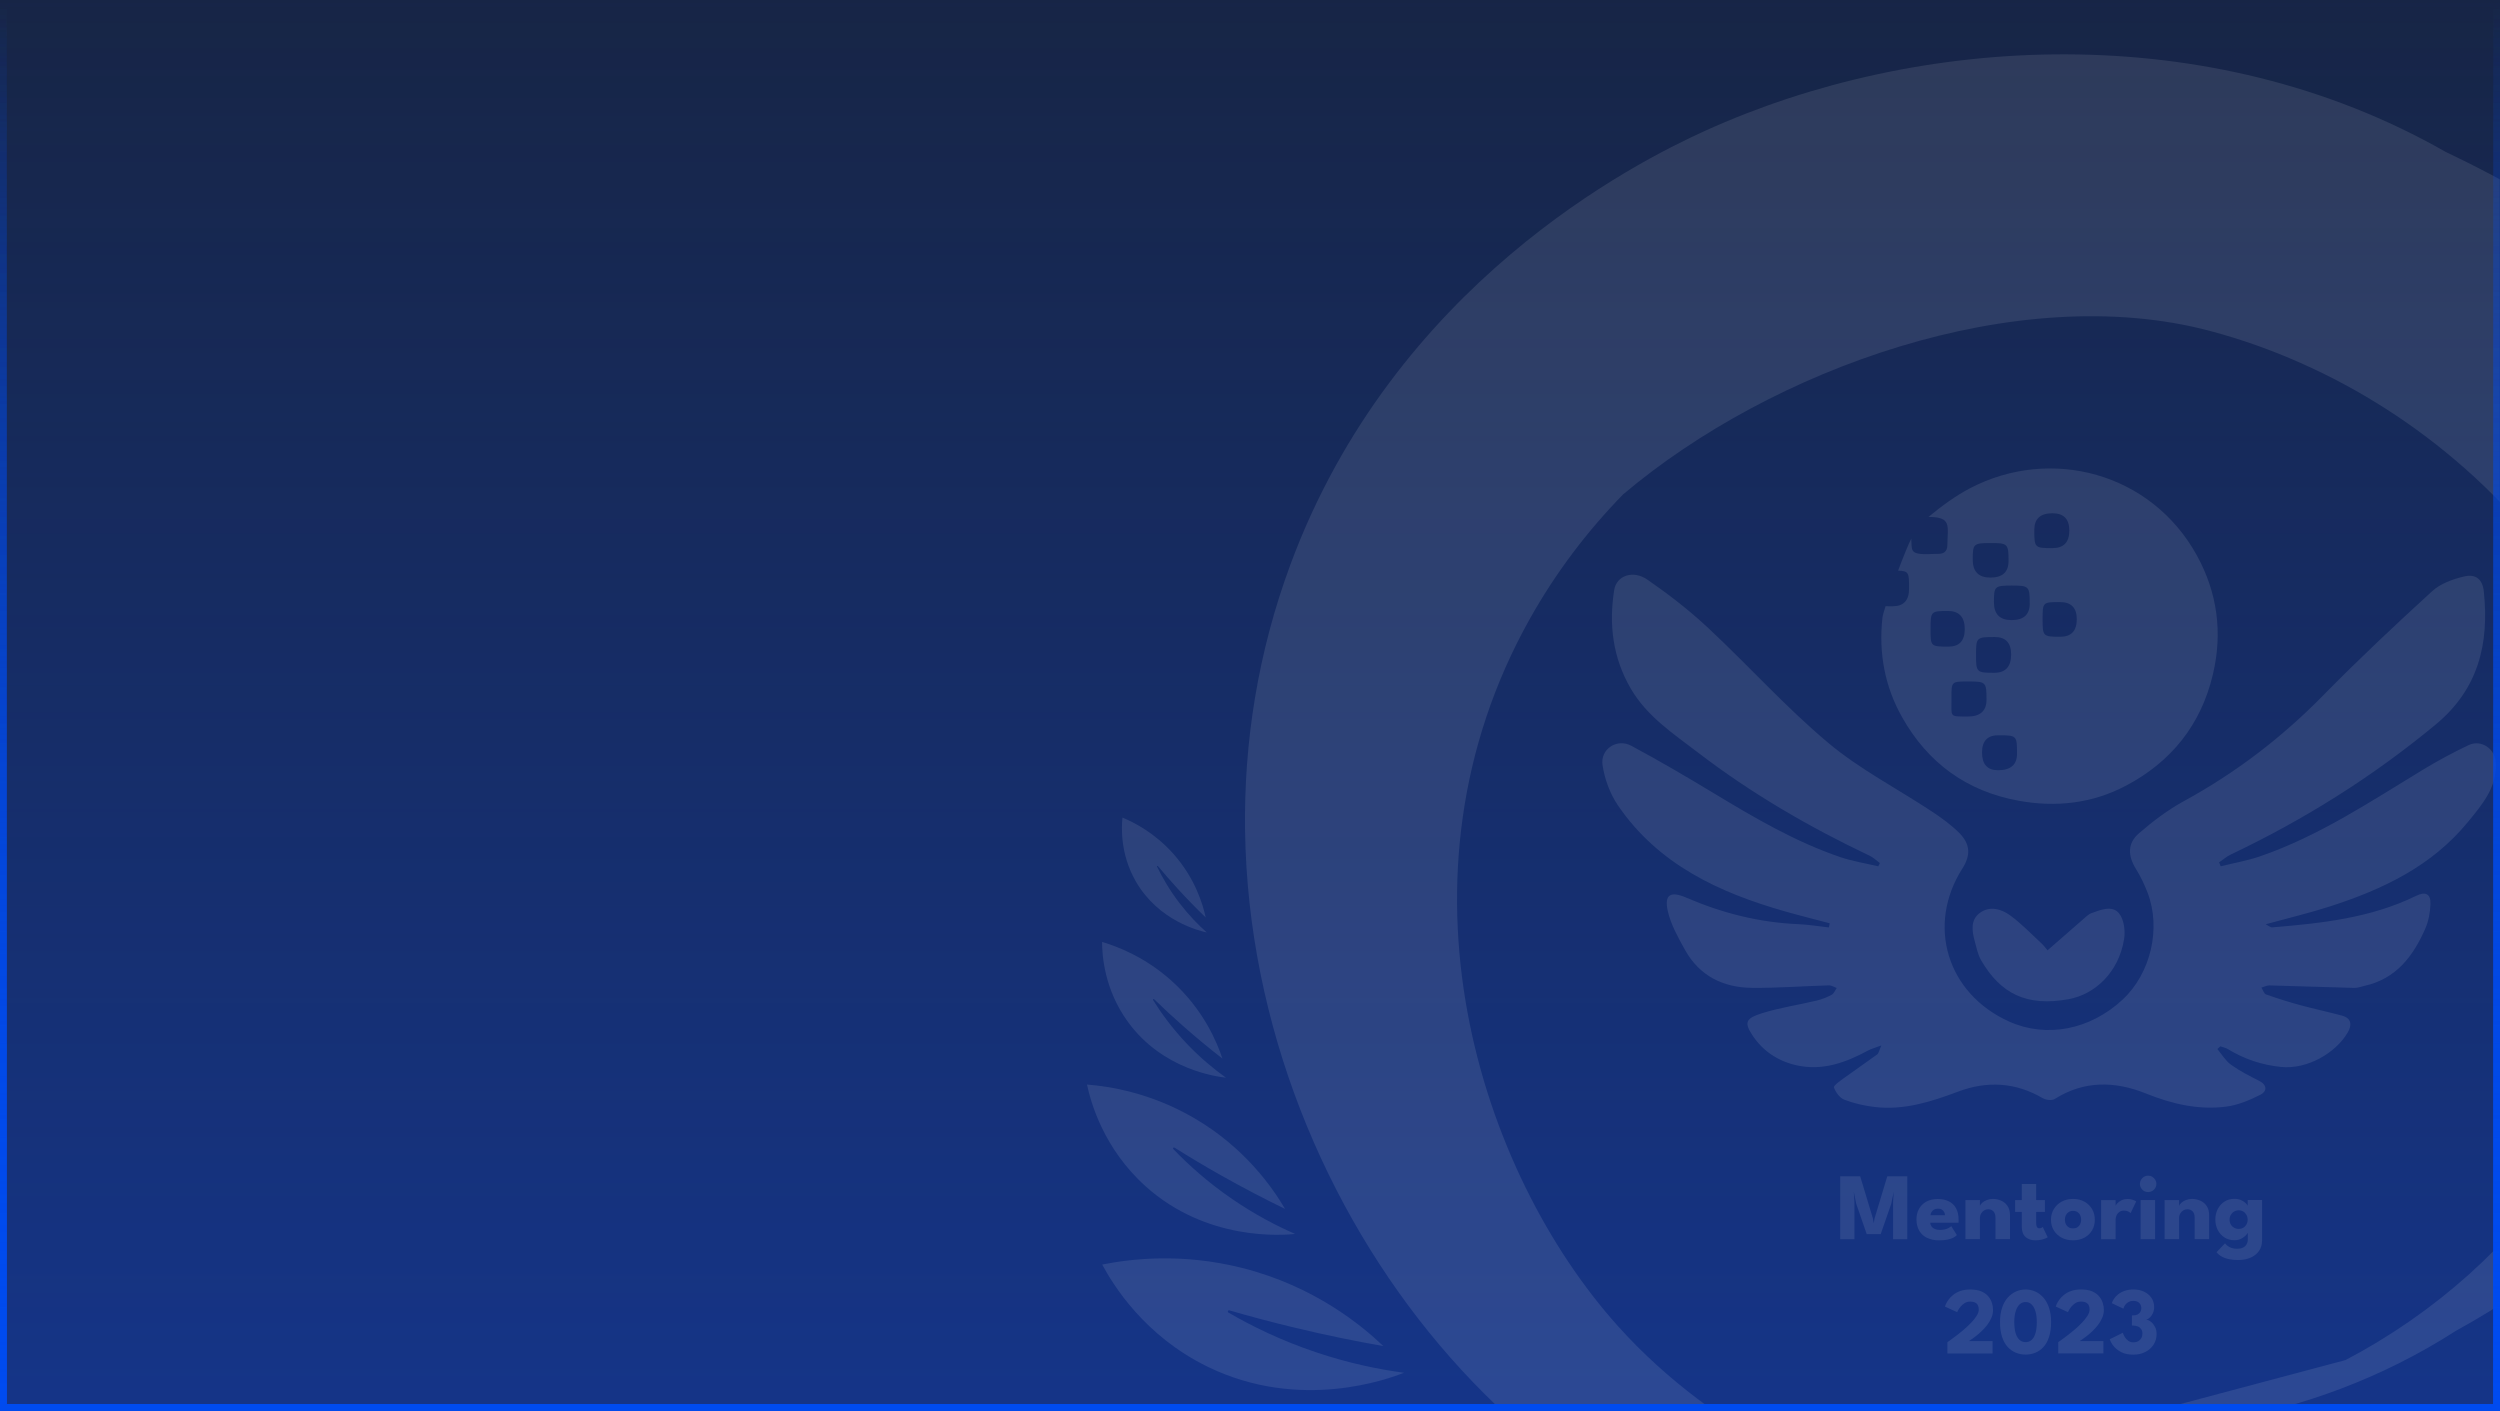 <svg width="1104" height="623" viewBox="0 0 1104 623" fill="none" xmlns="http://www.w3.org/2000/svg">
<rect width="1104" height="623" fill="#172546"/>
<rect opacity="0.4" width="1104" height="623" fill="url(#paint0_linear_887_11897)"/>
<mask id="mask0_887_11897" style="mask-type:alpha" maskUnits="userSpaceOnUse" x="0" y="0" width="1104" height="623">
<rect width="1104" height="623" fill="#172546"/>
</mask>
<g mask="url(#mask0_887_11897)">
<g opacity="0.1">
<path d="M835.978 547.232H842.257V519.474H833.42L827.82 537.999L827.432 540.205L827.064 537.999L821.464 519.474H812.627V547.232H818.925V530.894L818.634 526.249L819.7 531.572L824.351 545.006H830.513L835.183 531.572L836.269 526.249L835.978 530.894V547.232Z" fill="white"/>
<path d="M851.116 546.672C852.609 547.388 854.314 547.736 856.232 547.736C857.821 547.736 859.139 547.62 860.166 547.388C861.213 547.156 862.046 546.865 862.666 546.517C863.305 546.168 863.79 545.801 864.158 545.414L861.678 541.465C861.406 541.736 861.038 541.987 860.554 542.258C860.069 542.51 859.507 542.723 858.848 542.897C858.19 543.071 857.453 543.129 856.639 543.129C855.767 543.129 855.031 542.994 854.411 542.723C853.791 542.452 853.306 542.084 852.957 541.6C852.609 541.116 852.415 540.574 852.376 539.955H864.875C864.895 539.839 864.914 539.626 864.914 539.277V538.619C864.914 536.606 864.546 534.922 863.79 533.567C863.054 532.212 861.988 531.186 860.593 530.508C859.197 529.831 857.589 529.482 855.69 529.482C853.713 529.482 852.027 529.889 850.613 530.663C849.217 531.457 848.152 532.522 847.415 533.877C846.679 535.232 846.311 536.741 846.311 538.426C846.311 540.439 846.737 542.142 847.57 543.536C848.403 544.93 849.586 545.975 851.058 546.691L851.116 546.672ZM852.957 535.232C853.209 534.806 853.577 534.438 854.043 534.167C854.527 533.896 855.108 533.741 855.825 533.741C856.542 533.741 857.104 533.877 857.55 534.167C857.996 534.457 858.345 534.825 858.558 535.27C858.79 535.715 858.907 536.161 858.907 536.625H852.492C852.531 536.141 852.686 535.677 852.938 535.232H852.957Z" fill="white"/>
<path d="M887.611 547.214V536.684C887.611 534.961 887.242 533.567 886.487 532.503C885.75 531.438 884.801 530.664 883.638 530.18C882.495 529.696 881.313 529.444 880.092 529.444C879.142 529.444 878.251 529.599 877.437 529.909C876.623 530.219 875.945 530.625 875.402 531.09C874.86 531.554 874.511 532.019 874.336 532.483V529.948H867.941V547.214H874.336V537.942C874.336 537.168 874.511 536.49 874.86 535.89C875.208 535.29 875.654 534.826 876.216 534.497C876.778 534.168 877.359 534.013 877.999 534.013C878.948 534.013 879.723 534.322 880.305 534.942C880.886 535.561 881.196 536.49 881.196 537.729V547.214H887.611Z" fill="white"/>
<path d="M894.508 546.273C895.632 547.241 897.047 547.725 898.791 547.725C899.76 547.725 900.632 547.628 901.427 547.454C902.221 547.28 902.861 547.067 903.364 546.854C903.868 546.621 904.178 546.466 904.275 546.389L902.085 541.84C902.085 541.84 901.872 542.014 901.601 542.169C901.33 542.343 901.02 542.421 900.632 542.421C900.07 542.421 899.682 542.208 899.469 541.763C899.256 541.317 899.159 540.737 899.159 540.021V535.201H903.035V529.935H899.159V522.851H892.822V529.935H889.877V535.201H892.822V541.743C892.822 543.776 893.384 545.286 894.508 546.254V546.273Z" fill="white"/>
<path d="M910.42 546.556C911.893 547.331 913.559 547.718 915.458 547.718C917.357 547.718 919.024 547.331 920.458 546.556C921.911 545.782 923.035 544.698 923.849 543.343C924.663 541.988 925.07 540.401 925.07 538.639C925.07 536.878 924.663 535.29 923.849 533.916C923.035 532.542 921.911 531.438 920.458 530.645C919.005 529.851 917.338 529.444 915.458 529.444C913.579 529.444 911.873 529.851 910.42 530.645C908.947 531.438 907.804 532.542 906.971 533.916C906.137 535.29 905.711 536.878 905.711 538.639C905.711 540.401 906.118 541.969 906.971 543.343C907.823 544.717 908.967 545.782 910.42 546.556ZM912.3 536.607C912.61 536.026 913.017 535.561 913.559 535.213C914.102 534.884 914.741 534.71 915.458 534.71C916.175 534.71 916.815 534.884 917.357 535.213C917.881 535.542 918.307 536.007 918.598 536.607C918.888 537.187 919.043 537.865 919.043 538.62C919.043 539.375 918.888 540.033 918.598 540.614C918.307 541.194 917.881 541.659 917.357 541.988C916.815 542.317 916.195 542.472 915.458 542.472C914.722 542.472 914.082 542.317 913.559 541.988C913.017 541.659 912.59 541.214 912.3 540.614C911.99 540.033 911.854 539.355 911.854 538.62C911.854 537.884 912.009 537.187 912.3 536.607Z" fill="white"/>
<path d="M927.846 529.966V547.233H934.241V538.561C934.241 538.019 934.376 537.438 934.628 536.819C934.88 536.199 935.287 535.677 935.849 535.251C936.411 534.825 937.109 534.593 937.961 534.593C938.698 534.593 939.318 534.728 939.822 534.98C940.325 535.232 940.674 535.483 940.868 535.735L943.348 530.547C943.038 530.315 942.554 530.083 941.876 529.85C941.197 529.599 940.461 529.482 939.667 529.482C938.523 529.482 937.574 529.676 936.779 530.082C935.985 530.489 935.384 530.934 934.958 531.438C934.609 531.844 934.376 532.173 934.241 532.463V529.986H927.846V529.966Z" fill="white"/>
<path d="M951.688 529.948H945.293V547.215H951.688V529.948Z" fill="white"/>
<path d="M951.734 520.971C951.405 520.429 950.959 519.984 950.416 519.655C949.874 519.326 949.273 519.171 948.614 519.171C947.626 519.171 946.754 519.539 946.056 520.255C945.358 520.971 944.99 521.823 944.99 522.81C944.99 523.797 945.339 524.63 946.037 525.346C946.734 526.062 947.587 526.411 948.614 526.411C949.641 526.411 950.474 526.062 951.191 525.346C951.908 524.63 952.257 523.797 952.257 522.81C952.257 522.133 952.083 521.533 951.753 520.971H951.734Z" fill="white"/>
<path d="M975.552 547.214V536.684C975.552 534.961 975.184 533.567 974.428 532.503C973.692 531.438 972.742 530.664 971.579 530.18C970.436 529.696 969.254 529.444 968.033 529.444C967.084 529.444 966.192 529.599 965.378 529.909C964.564 530.219 963.867 530.625 963.344 531.09C962.801 531.554 962.452 532.019 962.278 532.483V529.948H955.883V547.214H962.278V537.942C962.278 537.168 962.452 536.49 962.801 535.89C963.15 535.29 963.595 534.826 964.157 534.497C964.719 534.168 965.301 534.013 965.94 534.013C966.89 534.013 967.665 534.322 968.266 534.942C968.866 535.561 969.157 536.49 969.157 537.729V547.214H975.571H975.552Z" fill="white"/>
<path d="M992.637 547.215V547.312C992.637 548.202 992.443 548.938 992.056 549.557C991.668 550.177 991.125 550.641 990.447 550.97C989.769 551.299 988.955 551.454 988.025 551.454C987.037 551.454 986.184 551.338 985.486 551.106C984.789 550.874 984.207 550.564 983.742 550.196C983.277 549.828 982.87 549.46 982.56 549.073L978.82 552.964C979.518 553.855 980.39 554.532 981.417 555.055C982.444 555.577 983.548 555.926 984.731 556.119C985.913 556.332 987.114 556.429 988.316 556.429C990.312 556.429 992.114 556.1 993.703 555.442C995.311 554.784 996.571 553.796 997.52 552.5C998.47 551.203 998.935 549.596 998.935 547.68V529.929H992.579V532.445C992.385 532.058 992.036 531.613 991.532 531.148C991.029 530.684 990.37 530.277 989.556 529.929C988.742 529.58 987.792 529.406 986.707 529.406C985.021 529.406 983.548 529.813 982.289 530.645C981.029 531.478 980.041 532.581 979.343 533.955C978.646 535.33 978.297 536.859 978.297 538.543C978.297 540.227 978.646 541.756 979.343 543.131C980.041 544.505 981.029 545.608 982.289 546.441C983.548 547.254 985.021 547.68 986.707 547.68C987.831 547.68 988.819 547.467 989.653 547.041C990.486 546.615 991.164 546.131 991.687 545.608C992.191 545.066 992.521 544.66 992.637 544.389V547.176V547.215ZM992.036 540.711C991.687 541.33 991.222 541.814 990.641 542.163C990.06 542.511 989.362 542.685 988.606 542.685C987.85 542.685 987.192 542.511 986.572 542.163C985.951 541.814 985.467 541.33 985.118 540.711C984.75 540.091 984.576 539.375 984.576 538.601C984.576 537.827 984.75 537.11 985.118 536.491C985.486 535.872 985.971 535.368 986.572 535.02C987.172 534.671 987.85 534.478 988.606 534.478C989.362 534.478 990.06 534.652 990.641 535.02C991.222 535.368 991.687 535.872 992.036 536.491C992.385 537.11 992.559 537.827 992.559 538.601C992.559 539.375 992.385 540.091 992.036 540.711Z" fill="white"/>
<path d="M872.514 590.059C873.328 589.44 874.161 588.704 875.052 587.872C875.944 587.039 876.758 586.11 877.533 585.123C878.308 584.136 878.928 583.052 879.412 581.929C879.897 580.806 880.129 579.625 880.129 578.425C880.129 577.457 879.974 576.451 879.645 575.405C879.316 574.36 878.792 573.373 878.037 572.482C877.281 571.573 876.254 570.837 874.955 570.276C873.657 569.714 872.029 569.443 870.053 569.443C868.347 569.443 866.875 569.676 865.634 570.121C864.394 570.566 863.328 571.147 862.495 571.844C861.642 572.521 860.964 573.237 860.441 573.973C859.918 574.709 859.55 575.347 859.298 575.889C859.065 576.451 858.929 576.819 858.891 576.993L864.278 579.451C864.278 579.451 864.452 579.083 864.704 578.599C864.956 578.115 865.324 577.573 865.809 576.993C866.293 576.412 866.894 575.889 867.592 575.444C868.309 574.999 869.122 574.786 870.053 574.786C871.254 574.786 872.165 575.057 872.824 575.599C873.483 576.141 873.812 577.051 873.812 578.367C873.812 579.199 873.502 580.09 872.882 581.077C872.262 582.064 871.467 583.052 870.498 584.078C869.529 585.103 868.464 586.091 867.34 587.059C866.216 588.026 865.131 588.898 864.084 589.691C863.038 590.485 862.146 591.162 861.41 591.685C860.673 592.208 860.189 592.556 859.976 592.711V597.686H879.916V592.227H869.452C869.568 592.15 869.898 591.917 870.46 591.549C871.022 591.182 871.7 590.698 872.514 590.059Z" fill="white"/>
<path d="M886.62 594.86C887.685 596.002 888.887 596.834 890.243 597.376C891.6 597.918 893.014 598.189 894.507 598.189C895.999 598.189 897.413 597.918 898.77 597.376C900.126 596.834 901.328 596.002 902.374 594.86C903.421 593.717 904.254 592.227 904.855 590.407C905.455 588.588 905.766 586.4 905.766 583.826C905.766 581.406 905.455 579.316 904.855 577.515C904.254 575.715 903.421 574.205 902.374 573.024C901.328 571.844 900.126 570.934 898.77 570.334C897.413 569.734 895.999 569.443 894.507 569.443C893.014 569.443 891.6 569.734 890.243 570.334C888.887 570.934 887.685 571.824 886.62 573.024C885.554 574.225 884.72 575.715 884.12 577.515C883.5 579.316 883.209 581.426 883.209 583.826C883.209 586.4 883.519 588.588 884.12 590.407C884.72 592.227 885.573 593.717 886.62 594.86ZM890.127 579.045C890.534 577.728 891.115 576.722 891.852 576.025C892.588 575.328 893.48 574.98 894.507 574.98C895.534 574.98 896.406 575.328 897.142 576.025C897.878 576.722 898.44 577.728 898.847 579.045C899.254 580.361 899.448 581.968 899.448 583.845C899.448 585.839 899.254 587.484 898.847 588.801C898.44 590.117 897.878 591.085 897.142 591.724C896.406 592.362 895.534 592.692 894.507 592.692C893.48 592.692 892.608 592.362 891.852 591.724C891.115 591.085 890.534 590.117 890.127 588.82C889.72 587.523 889.507 585.858 889.507 583.865C889.507 581.987 889.701 580.38 890.127 579.064V579.045Z" fill="white"/>
<path d="M919.436 584.066C918.467 585.092 917.401 586.079 916.277 587.047C915.153 588.015 914.068 588.886 913.022 589.679C911.975 590.473 911.084 591.151 910.347 591.673C909.611 592.196 909.127 592.544 908.913 592.699V597.674H928.854V592.215H918.389C918.506 592.138 918.835 591.905 919.397 591.538C919.959 591.17 920.637 590.686 921.451 590.047C922.265 589.428 923.098 588.692 923.99 587.86C924.881 587.027 925.695 586.098 926.47 585.111C927.245 584.124 927.865 583.04 928.35 581.917C928.834 580.794 929.067 579.614 929.067 578.413C929.067 577.446 928.912 576.439 928.582 575.394C928.253 574.348 927.73 573.361 926.974 572.471C926.218 571.561 925.191 570.825 923.893 570.264C922.595 569.703 920.967 569.432 918.99 569.432C917.285 569.432 915.812 569.664 914.572 570.109C913.332 570.554 912.266 571.135 911.433 571.832C910.58 572.509 909.902 573.226 909.378 573.961C908.855 574.697 908.487 575.336 908.235 575.878C908.003 576.439 907.867 576.807 907.828 576.981L913.215 579.439C913.215 579.439 913.39 579.072 913.642 578.588C913.894 578.104 914.262 577.562 914.746 576.981C915.231 576.4 915.831 575.878 916.529 575.432C917.246 574.987 918.06 574.774 918.99 574.774C920.192 574.774 921.102 575.045 921.761 575.587C922.42 576.129 922.75 577.039 922.75 578.355C922.75 579.188 922.439 580.078 921.819 581.065C921.199 582.053 920.405 583.04 919.436 584.066Z" fill="white"/>
<path d="M944.235 592.273C943.634 592.602 942.898 592.777 942.045 592.777C941.193 592.777 940.495 592.544 939.855 592.099C939.216 591.634 938.712 591.092 938.305 590.434C937.898 589.776 937.627 589.137 937.453 588.537L931.678 591.402C931.968 592.389 932.53 593.396 933.383 594.461C934.236 595.506 935.379 596.396 936.813 597.132C938.247 597.868 940.01 598.216 942.065 598.216C944.119 598.216 945.824 597.829 947.374 597.035C948.925 596.242 950.126 595.177 951.017 593.803C951.909 592.428 952.355 590.86 952.355 589.099C952.355 587.86 952.122 586.795 951.618 585.885C951.114 584.976 950.552 584.24 949.855 583.698C949.157 583.156 948.479 582.827 947.781 582.75C948.363 582.595 948.925 582.266 949.467 581.743C949.99 581.22 950.436 580.581 950.766 579.807C951.095 579.033 951.269 578.162 951.269 577.233C951.269 575.684 950.882 574.31 950.087 573.148C949.293 571.987 948.227 571.077 946.851 570.419C945.475 569.761 943.906 569.432 942.142 569.432C940.65 569.432 939.352 569.645 938.208 570.051C937.065 570.458 936.115 570.98 935.34 571.6C934.565 572.238 933.945 572.897 933.499 573.593C933.054 574.29 932.744 574.929 932.589 575.49L937.685 577.91C937.743 577.639 937.879 577.291 938.073 576.904C938.266 576.516 938.557 576.149 938.906 575.761C939.255 575.394 939.7 575.084 940.224 574.832C940.747 574.581 941.367 574.465 942.065 574.465C943.208 574.465 944.099 574.774 944.7 575.394C945.301 576.013 945.611 576.768 945.611 577.659C945.611 578.317 945.456 578.878 945.165 579.362C944.855 579.846 944.448 580.214 943.925 580.485C943.402 580.736 942.82 580.872 942.181 580.872H941.464V585.363H942.006C942.743 585.363 943.44 585.498 944.041 585.75C944.661 586.002 945.146 586.389 945.533 586.911C945.902 587.434 946.095 588.073 946.095 588.866C946.095 589.66 945.94 590.299 945.611 590.88C945.281 591.46 944.816 591.925 944.216 592.254L944.235 592.273Z" fill="white"/>
<path d="M1365 397.51C1352.5 364.544 1327.5 312.899 1277.8 266.441C1256.44 246.464 1235.05 231.695 1216.31 220.816C1216.35 220.913 1216.41 221.009 1216.44 221.106C1237.82 267.893 1251.36 326.275 1237.53 391.296C1220.01 473.603 1163.29 544.509 1084.81 587.521H1084.79L1084.77 587.541C1015.8 631.908 946.56 632.585 919.895 631.462L1035.7 600.626C1115.66 558.756 1169.63 479.411 1172.75 392.535C1175.42 318.125 1140.31 252.465 1088.04 206.453H1088.02C1066.45 187.444 1041.96 171.803 1015.99 160.305C1002.95 154.497 989.522 149.755 975.918 146.135C890.769 123.526 782.153 163.015 716.789 218.299C700.977 234.482 687.082 252.794 675.688 273.081C611.157 388.044 653.577 517.583 714.309 585.411C758.337 634.618 817.364 657.343 843.854 667.545C850.637 670.158 861.76 674.223 876.526 678.385C876.565 678.385 876.584 678.404 876.623 678.404C901.699 685.469 937.239 692.787 979.658 693.677C1029.5 694.722 1070.54 686.515 1098.56 678.752C1064.77 695.709 1001.01 721.939 918.616 721.048C881.196 720.661 736.788 713.557 635.826 594.122C585.035 534.037 551.084 452.465 549.824 366.886C549.243 328.017 555.425 288.315 569.804 249.426C615.595 125.636 721.808 71.919 752.93 57.788C847.148 15.008 975.376 7.401 1079.86 67.002C1104.8 78.868 1139.69 97.8 1177.42 126.797H1177.44C1202.86 146.329 1229.56 170.448 1255.38 200.065C1321.55 275.945 1351.38 352.93 1365 397.51Z" fill="white"/>
<path d="M620.093 606.222C609.047 604.75 595.793 602.079 581.278 597.201C565.717 591.994 552.753 585.606 542.463 579.625C541.92 579.315 542.289 578.483 542.889 578.657C552.152 581.347 561.861 583.941 571.996 586.361C585.522 589.613 598.525 592.265 610.888 594.433C601.529 585.509 580.6 567.991 548.432 559.9C521.631 553.144 499.055 555.97 486.73 558.428C491.517 567.313 505.256 589.884 533.336 603.57C574.263 623.508 613.408 608.816 620.093 606.183V606.222Z" fill="white"/>
<path d="M505.87 523.86C532.942 548.173 566.234 545.482 571.951 544.921C563.793 541.359 554.2 536.404 544.104 529.474C533.291 522.06 524.726 514.298 518.137 507.445C517.788 507.077 518.253 506.535 518.679 506.806C525.21 510.91 532.109 515.033 539.356 519.118C549.045 524.576 558.444 529.474 567.474 533.848C562.242 524.944 550.014 506.884 527.09 493.605C507.983 482.532 490.019 479.745 480 478.932C481.725 486.81 487.306 507.174 505.89 523.86H505.87Z" fill="white"/>
<path d="M541.337 475.875C536.143 472.158 530.155 467.261 524.109 460.912C517.637 454.098 512.792 447.4 509.188 441.612C508.994 441.303 509.401 440.993 509.653 441.245C513.625 445.097 517.831 449.007 522.307 452.956C528.276 458.221 534.147 463.06 539.825 467.474C537.48 460.447 531.609 445.987 517.501 433.25C505.758 422.642 493.569 418.016 486.67 415.964C486.709 421.732 487.581 436.85 498.123 451.31C513.47 472.371 537.228 475.43 541.298 475.894L541.337 475.875Z" fill="white"/>
<path d="M532.927 411.786C529.225 408.496 525.02 404.218 520.873 398.817C516.435 393.029 513.257 387.454 510.951 382.712C510.835 382.46 511.164 382.247 511.339 382.46C514.091 385.751 517.017 389.119 520.137 392.526C524.303 397.075 528.431 401.295 532.442 405.166C531.221 399.553 527.869 387.899 518.044 376.924C509.847 367.768 500.836 363.199 495.681 361.051C495.235 365.503 494.673 377.234 501.592 389.254C511.688 406.773 529.768 411.09 532.888 411.767L532.927 411.786Z" fill="white"/>
<path d="M902.199 485C903.555 485.794 906.152 486.084 907.373 485.31C920.395 477.083 933.999 477.412 947.602 482.871C959.113 487.497 970.837 490.285 983.123 488.678C988.317 488.001 993.51 485.813 998.238 483.413C1001.13 481.942 1001.3 479.154 997.599 477.277C993.336 475.128 989.034 472.941 985.197 470.173C982.774 468.43 981.166 465.604 979.189 463.262C979.635 462.855 980.061 462.449 980.507 462.062C981.592 462.449 982.794 462.662 983.763 463.243C991.01 467.675 998.8 470.289 1007.29 471.16C1018.92 472.341 1031.43 464.985 1036.72 456.003C1038.72 452.615 1038.47 449.615 1034.07 448.454C1027.98 446.828 1021.82 445.511 1015.76 443.866C1010.68 442.492 1005.66 440.904 1000.7 439.143C999.769 438.814 999.324 437.168 998.645 436.142C999.827 435.794 1001.03 435.116 1002.21 435.155C1014.73 435.484 1027.23 435.949 1039.73 436.258C1041.2 436.297 1042.71 435.678 1044.18 435.349C1058.16 432.252 1065.69 422.205 1071 410.087C1072.46 406.758 1073.16 402.906 1073.29 399.247C1073.47 394.737 1071.12 393.556 1066.95 395.608C1046.86 405.442 1025.1 407.726 1003.26 409.545C1002.73 409.584 1002.17 409.023 1000.53 408.152C1010.74 405.345 1019.98 403.157 1028.97 400.254C1052.17 392.782 1073.81 382.503 1089.7 363.146C1095.96 355.519 1102.63 347.873 1102.2 336.994C1101.95 330.645 1095.71 326.367 1090.05 329.077C1083.29 332.31 1076.64 335.852 1070.25 339.743C1046.92 353.874 1024.19 369.147 998.122 378.128C992.464 380.083 986.495 381.109 980.662 382.561C980.43 381.98 980.178 381.4 979.945 380.819C981.65 379.658 983.239 378.264 985.08 377.373C1017.6 361.907 1047.83 342.975 1075.62 319.94C1094.55 304.261 1099.26 284.168 1096.86 261.229C1096.29 255.809 1093.35 253.312 1088.04 254.59C1083.08 255.771 1077.65 257.745 1074.01 261.094C1057.61 276.076 1041.39 291.311 1025.83 307.164C1007.6 325.747 987.27 341.291 964.404 353.777C957.292 357.668 950.684 362.681 944.541 368.005C939.425 372.437 939.657 377.935 943.203 383.665C945.238 386.955 946.963 390.517 948.358 394.156C954.443 409.971 949.773 429.832 937.39 441.388C923.05 454.783 903.71 458.539 887.2 451.106C859.818 438.775 850.613 408.597 866.6 383.51C870.282 377.722 870.166 372.844 865.225 367.85C861.659 364.269 857.434 361.229 853.19 358.403C837.862 348.26 821.235 339.704 807.263 327.974C788.583 312.294 772.15 293.943 754.283 277.257C745.969 269.495 736.881 262.449 727.521 255.984C721.107 251.551 713.84 254.203 712.832 260.533C710.41 275.767 712.193 290.382 720.099 304.009C727.289 316.398 739.032 324.063 749.961 332.426C773.448 350.409 798.931 365.217 825.654 377.896C827.301 378.67 828.657 380.045 830.149 381.129C829.917 381.613 829.684 382.097 829.452 382.581C823.871 381.245 818.135 380.354 812.709 378.516C792.865 371.76 774.921 361.229 757.073 350.447C744.981 343.15 732.792 335.968 720.351 329.309C714.053 325.941 706.631 330.78 707.677 337.826C708.588 343.982 710.952 350.467 714.441 355.596C732.249 381.729 759.069 394.156 788.369 402.499C794.881 404.358 801.469 405.984 808 407.726C807.884 408.345 807.748 408.945 807.632 409.565C803.136 409.061 798.659 408.306 794.164 408.113C776.878 407.397 760.426 403.196 744.613 396.382C737.734 393.421 734.865 394.989 736.493 402.306C737.83 408.287 741.047 413.959 744.07 419.418C750.446 430.935 760.91 436.123 773.7 436.239C784.998 436.336 796.295 435.465 807.612 435.136C808.756 435.097 809.938 435.891 811.1 436.297C810.364 437.323 809.86 438.756 808.853 439.298C806.779 440.42 804.492 441.33 802.186 441.872C794.222 443.769 786.063 444.969 778.273 447.389C771.006 449.654 770.096 451.396 773.797 457.068C778.312 463.978 784.939 468.488 793.137 470.386C804.725 473.037 814.996 469.282 824.956 463.901C826.409 463.107 828.076 462.701 830.828 461.655C829.801 463.92 829.665 465.14 828.987 465.624C824.103 469.205 819.065 472.612 814.162 476.173C812.515 477.373 809.589 479.483 809.86 480.2C810.635 482.31 812.399 484.826 814.395 485.6C818.639 487.246 823.212 488.291 827.747 488.833C840.711 490.401 852.745 486.549 864.701 482.058C877.53 477.238 890.087 477.915 902.141 485H902.199Z" fill="white"/>
<path d="M835.833 267.738C834.593 267.738 833.527 267.738 832.655 267.7C831.88 270.139 831.357 271.997 831.279 272.829C829.574 288.393 832.306 303.124 839.961 316.712C851.316 336.883 868.408 349.388 891.352 353.588C907.882 356.627 923.947 354.808 938.772 346.987C958.789 336.438 971.947 320.119 977.218 297.82C981.598 279.353 979.176 261.68 970.126 245.245C950.03 208.776 905.673 196.929 869.92 215.628C863.893 218.784 857.479 223.371 851.627 228.269C861.916 228.346 860.095 231.966 859.94 240.89C859.882 243.697 858.138 244.645 855.754 244.587C852.634 244.51 846.201 245.458 844.728 243.213C843.953 242.032 844.185 240.29 844.03 237.87C842.848 240.038 840.523 245.768 838.197 252.001C843.042 252.117 843.042 253.066 843.042 259.976C843.042 265.138 840.645 267.719 835.852 267.719L835.833 267.738ZM882.341 340.135C877.626 340.135 875.268 337.522 875.268 332.295C875.268 327.069 877.807 324.539 882.884 324.707C890.558 324.707 890.732 324.901 890.713 332.857C890.713 337.709 887.916 340.135 882.322 340.135H882.341ZM880.655 297.103C872.827 297.103 872.594 296.891 872.613 289.09C872.613 281.501 872.846 281.308 880.888 281.308C885.707 281.308 888.116 283.882 888.116 289.031C888.116 294.413 885.629 297.103 880.655 297.103ZM917.106 273.41C917.106 278.598 914.671 281.192 909.801 281.192C902.224 281.192 902.011 280.979 902.011 273.526C902.011 265.919 902.049 265.88 909.704 265.88C914.639 265.88 917.106 268.39 917.106 273.41ZM906.371 226.662C911.332 226.662 913.812 229.204 913.812 234.289C913.812 239.464 911.325 242.051 906.351 242.051C898.503 242.051 898.348 241.896 898.348 233.979C898.348 229.088 901.022 226.649 906.371 226.662ZM896.333 266.519C896.333 271.397 893.665 273.836 888.329 273.836C883.11 273.836 880.507 271.19 880.52 265.899C880.52 258.931 880.869 258.621 888.174 258.582C896.003 258.563 896.333 258.873 896.313 266.519H896.333ZM871.16 247.123C871.16 240.154 871.509 239.844 878.815 239.806C886.643 239.786 886.973 240.096 886.973 247.742C886.973 252.62 884.305 255.059 878.97 255.059C873.75 255.059 871.147 252.414 871.16 247.123ZM877.245 308.989C877.245 313.957 874.461 316.435 868.893 316.422C860.599 316.364 861.839 316.906 861.781 308.137C861.723 300.936 861.781 300.936 869.183 300.936C876.993 300.936 877.245 301.188 877.245 308.97V308.989ZM860.114 269.79C865.127 269.79 867.633 272.462 867.633 277.804C867.633 282.966 865.237 285.547 860.444 285.547C852.557 285.547 852.518 285.508 852.537 277.649C852.537 269.964 852.712 269.81 860.134 269.81L860.114 269.79Z" fill="white"/>
<path d="M923.707 403.188C922.912 403.478 922.176 403.981 921.536 404.523C915.936 409.382 910.374 414.26 904.193 419.661C903.495 418.848 902.623 417.628 901.538 416.622C897.061 412.479 892.817 408.027 887.934 404.407C883.865 401.388 878.632 399.839 874.156 403.246C870.164 406.285 870.804 411.124 872.024 415.538C872.819 418.441 873.4 421.558 874.892 424.113C883.438 438.747 894.872 444.651 913.552 441.225C924.947 439.134 935.605 429.591 938.008 414.667C938.589 411.008 937.95 405.975 935.741 403.304C932.776 399.723 927.796 401.717 923.726 403.188H923.707Z" fill="white"/>
</g>
</g>
<rect x="1.5" y="1.5" width="1101" height="620" stroke="url(#paint1_linear_887_11897)" stroke-width="3"/>
<rect x="1.5" y="1.5" width="1101" height="620" stroke="url(#paint2_linear_887_11897)" stroke-width="3"/>
<defs>
<linearGradient id="paint0_linear_887_11897" x1="552" y1="0" x2="552" y2="623" gradientUnits="userSpaceOnUse">
<stop stop-color="#124CEB" stop-opacity="0"/>
<stop offset="1" stop-color="#124CEB"/>
</linearGradient>
<linearGradient id="paint1_linear_887_11897" x1="552" y1="0" x2="552" y2="623" gradientUnits="userSpaceOnUse">
<stop stop-color="#004BEF" stop-opacity="0"/>
<stop offset="1" stop-color="#004BEF"/>
</linearGradient>
<linearGradient id="paint2_linear_887_11897" x1="552" y1="0" x2="552" y2="623" gradientUnits="userSpaceOnUse">
<stop stop-color="#004BEF" stop-opacity="0"/>
<stop offset="1" stop-color="#004BEF"/>
</linearGradient>
</defs>
</svg>
